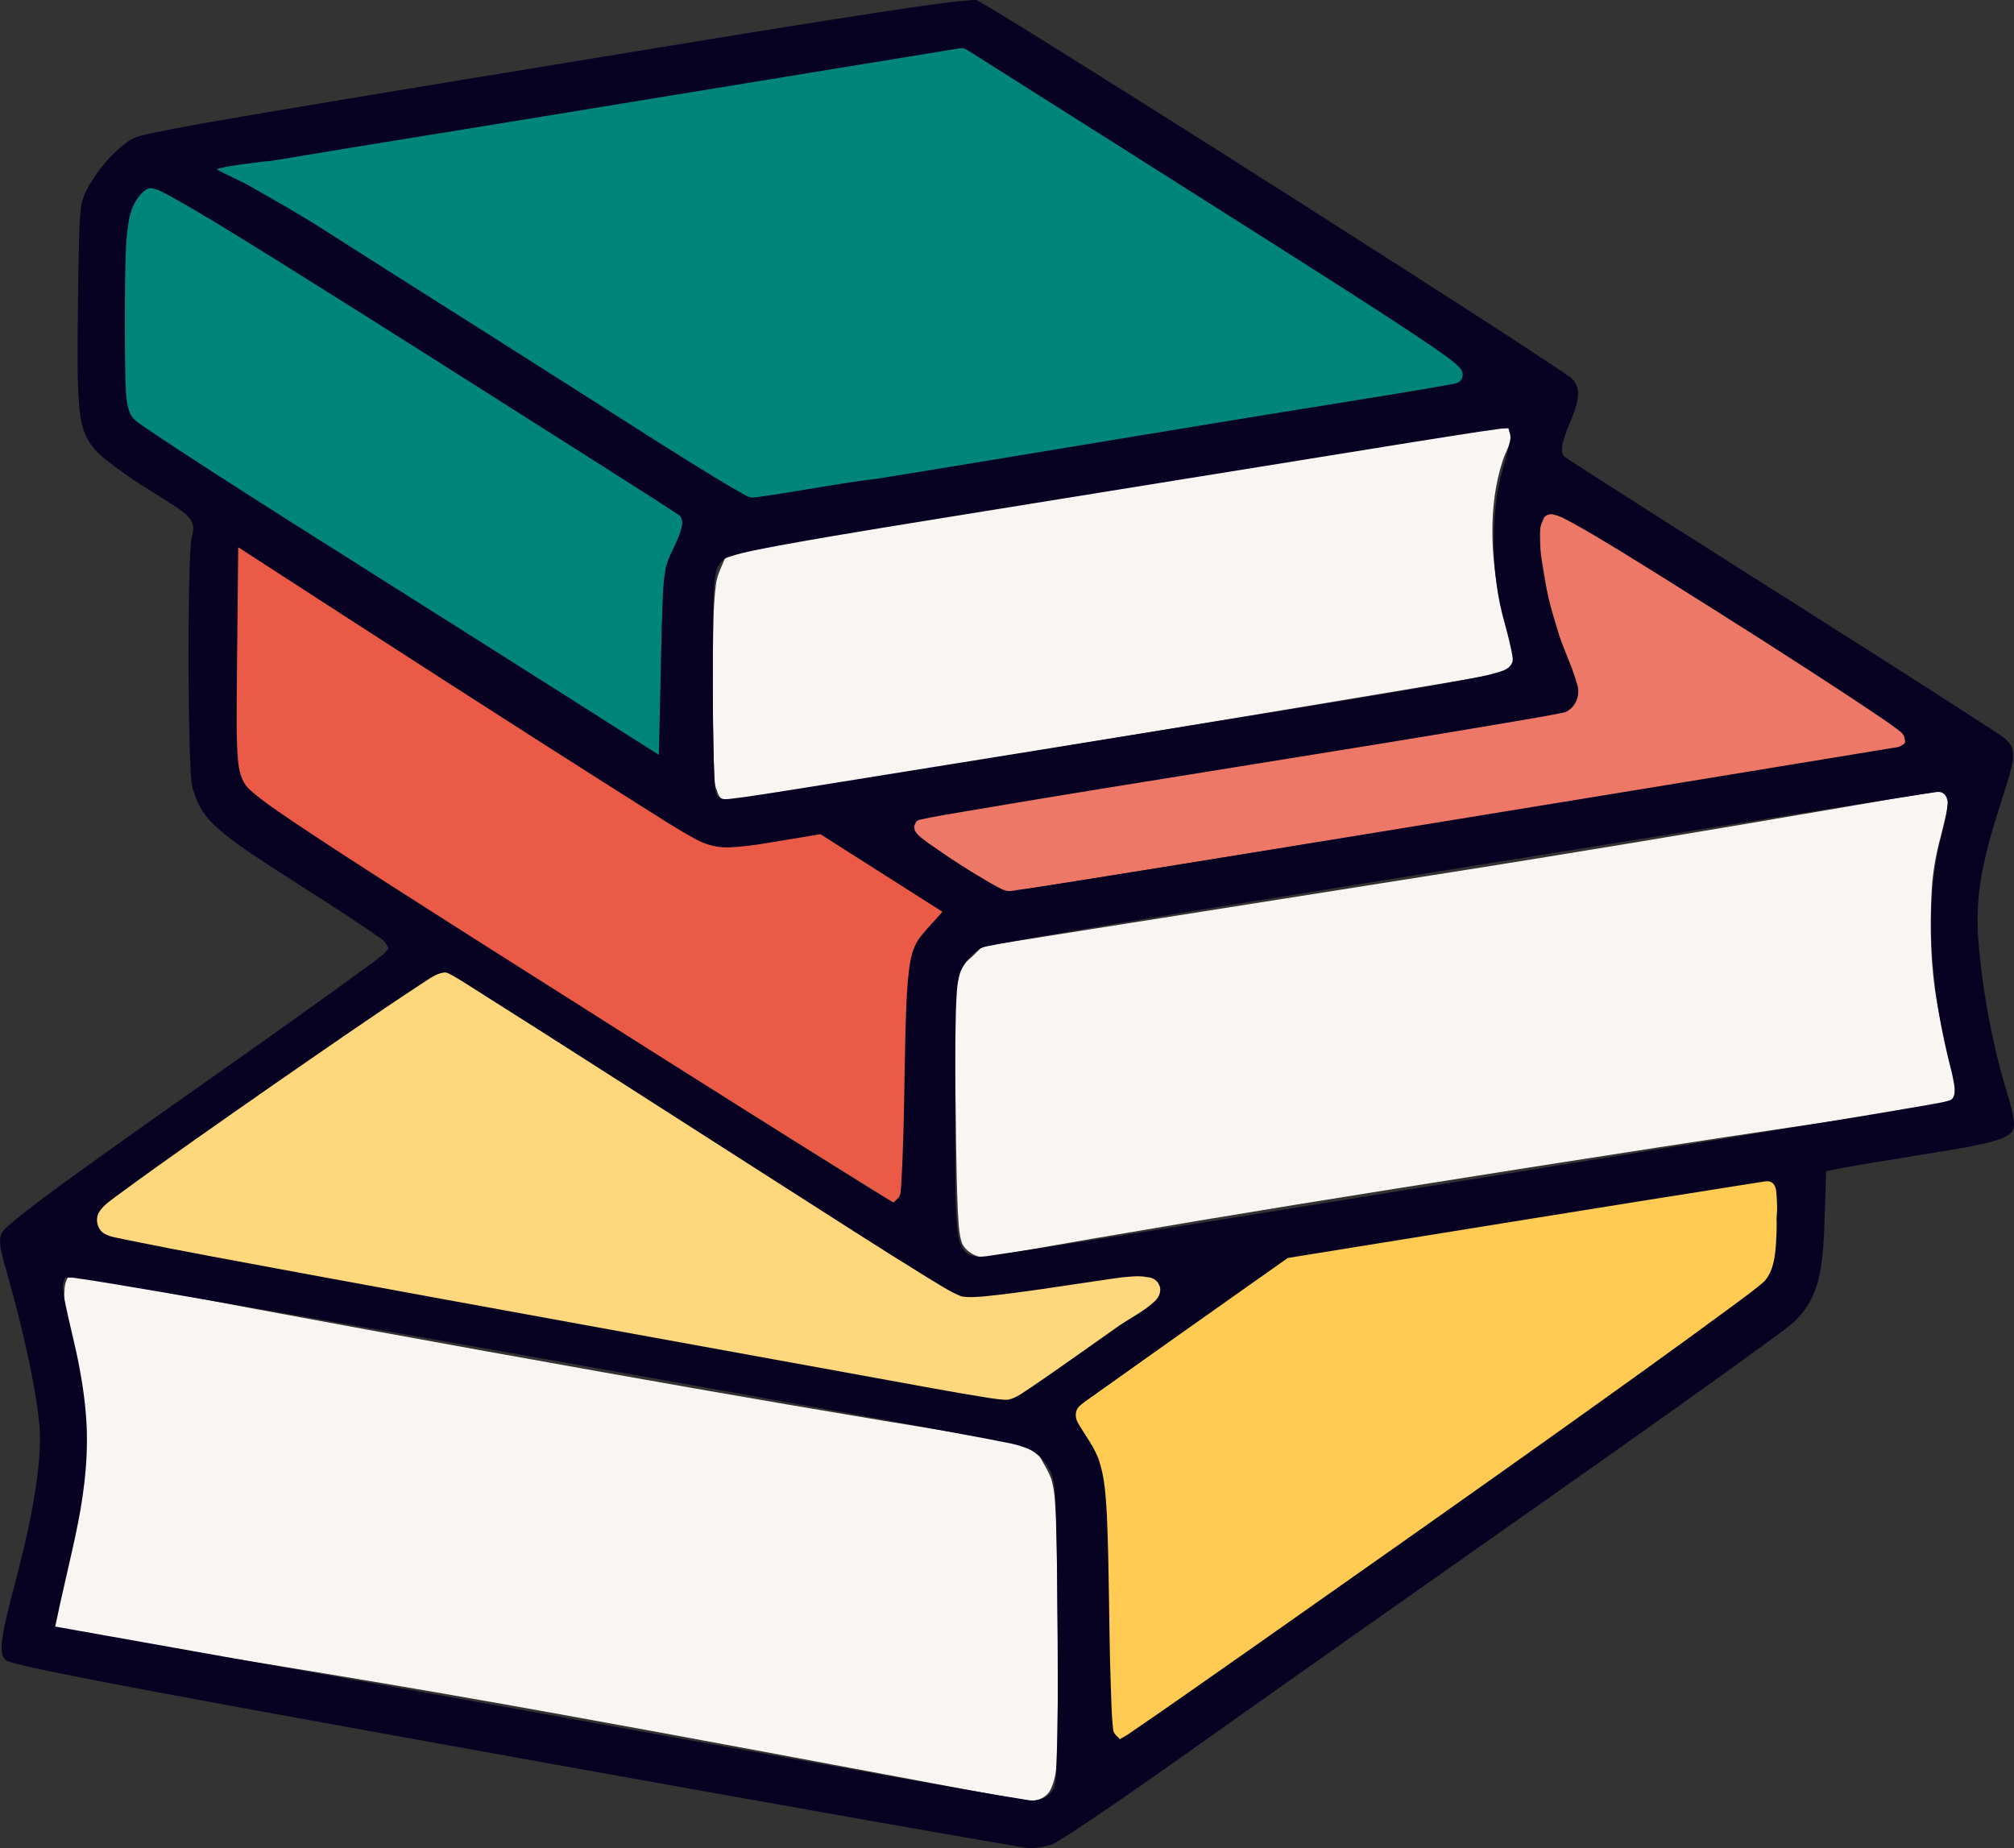 <?xml version="1.0" encoding="UTF-8" standalone="no"?>
<!-- Created with Inkscape (http://www.inkscape.org/) -->

<svg
   version="1.1"
   id="svg1"
   width="506.972"
   height="465.232"
   viewBox="0 0 506.972 465.232"
   xmlns="http://www.w3.org/2000/svg"
   xmlns:svg="http://www.w3.org/2000/svg">
  <rect x="0" y="0" width="506.972" height="465.232" fill="#333333" stroke="none"/>
  <defs
     id="defs1" />
  <g
     id="g1"
     transform="translate(-3.479,-11.889)">
    <path
       id="path38"
       style="fill:#ee7868;fill-opacity:1"
       d="m 392.463,140.498 c -0.199,1.092 -0.337,2.204 -0.94,3.163 -0.4,0.594 -0.476,1.257 -0.388,1.954 0.095,1.963 0.024,3.942 0.221,5.895 0.66,3.796 1.249,7.608 1.953,11.394 1.223,4.03 2.346,8.094 3.633,12.103 1.221,3.34 2.535,6.662 3.698,10.012 10e-4,1.058 0.094,2.128 -0.334,3.125 -0.165,0.584 -1.126,1.381 -1.71,1.703 -0.556,0.443 -0.107,0.991 -0.902,0.928 -10.761,1.564 -21.472,3.45 -32.205,5.194 -19.692,3.255 -39.39,6.477 -59.063,9.848 -26.183,4.436 -52.366,8.871 -78.548,13.308 9.201,5.872 18.402,11.743 27.604,17.615 77.455,-12.458 154.91,-24.916 232.365,-37.373 -31.609,-20.601 -63.218,-41.201 -94.826,-61.803 -0.186,0.977 -0.372,1.954 -0.559,2.932 z" />
    <g
       id="g2"
       transform="translate(32.583,-16.292)">
      <path
         id="path35"
         style="fill:#f9f5f2;fill-opacity:1"
         d="m 349.535,135.76 c -4.05,0.46 -8.071,1.174 -12.104,1.765 -24.812,3.852 -49.592,7.91 -74.394,11.829 -22.031,3.454 -44.1,6.668 -66.116,10.208 -7.017,1.126 -14.014,2.382 -20.958,3.898 -7.44,1.551 -14.88,3.102 -22.32,4.653 -0.943,2.439 -2.285,4.777 -2.557,7.421 -0.677,5.442 -0.636,10.941 -0.723,16.416 -0.061,10.351 -0.097,20.708 0.332,31.052 0.114,1.401 0.005,2.905 0.691,4.174 0.256,1.271 1.155,2.603 2.569,2.637 3.67,-0.437 7.319,-1.119 10.977,-1.671 43.031,-6.96 86.029,-14.098 129.032,-21.23 18.888,-3.168 37.793,-6.246 56.658,-9.549 0.638,-0.135 1.276,-0.271 1.914,-0.406 0.178,-0.947 0.514,-1.925 0.08,-2.856 -1.282,-3.482 -2.447,-7.01 -3.267,-10.633 -1.335,-5.515 -2.296,-11.309 -2.64,-16.865 -0.085,-1.454 -0.144,-2.855 -0.147,-4.367 -0.02,-6.125 0.694,-12.308 2.618,-18.141 0.678,-2.032 1.755,-3.913 2.385,-5.957 0.052,-0.794 -0.158,-1.608 -0.207,-2.41 -0.607,0.01 -1.215,0.021 -1.822,0.031 z m 109.305,91.666 c -7.087,1.018 -14.127,2.336 -21.191,3.506 -35.456,6.074 -70.922,12.031 -106.463,17.609 -37.669,5.956 -75.338,11.916 -113.008,17.87 -1.192,1.208 -2.341,2.459 -3.655,3.533 -2.388,2.319 -2.818,5.815 -3.068,8.969 -0.415,6.985 -0.133,13.987 -0.09,20.979 0.186,10.964 0.16,21.935 0.629,32.893 0.196,2.763 0.185,5.599 1.025,8.263 0.674,1.614 2.23,2.739 3.83,3.334 1.978,0.735 4.035,-0.105 6.021,-0.354 33.222,-5.887 66.521,-11.434 99.854,-16.707 43.812,-6.984 87.631,-13.836 131.546,-20.142 2.602,-0.426 5.246,-0.672 7.802,-1.338 1.153,-0.313 2.059,-1.543 1.667,-2.735 -0.161,-0.559 -0.594,-1.002 -0.613,-1.62 -1.408,-5.943 -2.889,-11.872 -4.078,-17.865 -0.167,-0.937 -0.411,-2.141 -0.578,-3.188 -1.63,-9.294 -1.821,-18.783 -1.321,-28.187 0.248,-4.52 1.068,-8.999 2.241,-13.358 0.717,-3.018 1.605,-6.019 1.926,-9.113 0.086,-0.905 -0.48,-1.629 -0.914,-2.363 -0.52,0.01 -1.044,-0.019 -1.562,0.014 z M -10.689,349.326 c -0.517,0.105 -1.241,0.228 -1.492,0.736 -0.823,1.451 -0.664,3.204 -0.776,4.814 -0.073,2.673 0.298,5.34 1.056,7.904 2.771,11.203 4.532,22.788 3.744,34.349 -0.551,6.796 -2.166,13.441 -3.339,20.143 -0.789,4.181 -1.303,8.43 -2.621,12.493 -0.625,2.216 -1.52,4.355 -2.047,6.596 -0.111,0.714 0.281,1.353 0.461,2.023 3.157,0.765 6.401,1.094 9.599,1.652 39.56,6.145 79.081,12.619 118.491,19.772 33.53,6.052 67.031,12.372 100.532,18.635 5.678,1.024 11.336,2.177 17.045,3.015 2.183,0.188 4.545,-0.874 5.459,-2.948 0.862,-1.91 1.333,-3.996 1.38,-6.092 0.431,-9.943 0.38,-19.9 0.365,-29.85 -0.092,-10.558 -0.123,-21.119 -0.464,-31.672 -0.186,-3.468 -0.179,-7.01 -1.16,-10.37 -0.713,-1.917 -1.802,-3.671 -2.791,-5.455 -0.781,-1.352 -1.804,-2.781 -3.449,-3.078 -4.349,-1.045 -8.791,-1.638 -13.194,-2.404 -31.231,-5.077 -62.403,-10.43 -93.541,-16 C 82.996,366.542 43.476,359.33 3.998,351.818 c -4.672,-0.834 -9.315,-1.863 -14.021,-2.492 -0.222,0.003 -0.446,-0.037 -0.666,0 z" />
      <path
         style="fill:#cccccc;fill-opacity:1"
         d="m 229.134,495.842 c 0.722,-0.289 1.584,-0.253 1.917,0.079 0.332,0.332 -0.258,0.569 -1.312,0.525 -1.165,-0.048 -1.402,-0.285 -0.604,-0.604 z"
         id="path33" />
      <path
         id="path18"
         style="fill:#ffcb52;fill-opacity:1"
         d="m 415.291,325.449 c -5.887,0 -11.654,1.67 -17.478,2.529 -29.999,4.618 -59.98,9.355 -89.933,14.261 -4.278,0.742 -8.582,1.359 -12.829,2.263 -2.337,1.253 -4.424,2.921 -6.611,4.413 -14.306,10.192 -28.394,20.685 -42.719,30.851 -1.129,0.831 -2.347,1.547 -3.47,2.375 -1.212,1.126 -0.864,3 -0.098,4.28 1.679,2.855 3.768,5.501 4.934,8.634 1.664,4.427 1.843,9.22 2.124,13.891 0.092,1.599 0.136,3.188 0.204,4.845 0.361,12.611 0.551,25.38 0.827,38.052 0.109,5.376 0.217,10.753 0.327,16.129 3.727,-2.591 7.452,-5.184 11.234,-7.694 16.353,-11.338 32.56,-22.884 48.837,-34.332 25.957,-18.295 51.948,-36.541 77.697,-55.127 8.118,-5.89 16.283,-11.72 24.273,-17.784 2.153,-1.636 4.338,-3.734 4.859,-6.468 0.741,-3.784 0.877,-7.745 0.61,-11.58 0.036,-2.402 0.818,-4.835 0.419,-7.219 -0.207,-1.305 -1.337,-2.32 -2.726,-2.32 z" />
      <path
         id="path14"
         style="fill:#eb5a47;fill-opacity:1"
         d="m 32.709,166.392 c -3.349,-2.307 -2.227,1.265 -2.19,2.517 -1.051,9.274 -0.514,18.622 -0.43,27.929 0.149,7.423 0.09,14.851 0.294,22.273 0.138,2.035 0.09,4.283 1.32,6.015 1.657,1.545 3.145,3.676 4.974,5.005 14.477,9.908 29.508,19.468 44.222,29.018 25.852,16.747 52.145,32.417 78.175,48.886 13.962,8.813 27.925,17.304 41.886,26.118 -0.399,-12.11 -0.856,-24.219 -1.221,-36.33 0.131,-6.59 0.217,-13.177 0.465,-19.724 0.198,-3.541 0.195,-7.151 1.153,-10.591 0.766,-2.812 2.849,-4.95 4.778,-7.023 0.764,-0.916 1.822,-1.571 2.483,-2.562 0.734,-1.173 0.057,-2.73 -1.121,-3.315 -2.55,-1.335 -5.193,-2.506 -7.654,-4.012 -5.357,-3.154 -10.328,-6.903 -15.467,-10.389 -2.011,-1.396 -4.025,-2.789 -6.035,-4.187 -4.499,0.938 -8.973,2 -13.488,2.854 -4.339,0.643 -8.782,0.635 -13.123,0.021 -2.542,-0.764 -4.82,-2.193 -7.139,-3.453 -7.241,-4.162 -14.189,-8.565 -21.249,-13.011 -18.629,-11.809 -37.14,-23.805 -55.637,-35.821 -8.829,-5.712 -17.579,-11.561 -26.675,-16.847 -2.353,-1.273 -4.679,-2.745 -7.313,-3.346 -0.332,-0.046 -2.755,-1.2 -3.088,-1.147 z" />
      <path
         id="path11"
         style="fill:#00857a;fill-opacity:1"
         d="m 211.156,40.287 c -4.616,0.332 -9.165,1.243 -13.732,1.952 -26.375,4.379 -52.765,8.646 -79.134,13.085 -25.803,4.337 -51.714,8.189 -77.467,12.815 -3.578,0.626 -11.693,1.587 -15.63,2.57 2.239,1.941 9.308,4.629 11.732,6.337 16.764,12.17 34.228,23.026 51.657,34.222 21.62,13.831 43.666,26.996 66.039,39.57 1.634,0.912 3.267,1.825 4.911,2.72 5.321,-0.667 10.445,-1.124 15.746,-1.93 46.798,-7.458 93.732,-15.552 140.492,-23.241 8.234,-1.382 16.483,-2.682 24.696,-4.179 1.308,-0.283 2.616,-0.566 3.923,-0.849 -1.517,-1.343 -2.883,-2.883 -4.664,-3.892 C 325.585,110.34 311.32,101.405 297.094,92.414 271.973,76.604 246.854,60.795 221.635,45.143 c -2.498,-1.494 -4.924,-3.118 -7.484,-4.504 -0.95,-0.374 -1.989,-0.382 -2.994,-0.352 z M 9.367,75.225 C 8.474,75.377 7.668,75.88 6.828,76.219 4.618,77.312 3.656,79.784 3.253,82.072 2.445,86.747 2.49,91.514 2.381,96.243 c -0.097,5.984 0.026,12.065 -0.192,17.988 -0.184,5.833 -0.704,11.65 -0.887,17.482 -0.027,1.332 0.02,2.847 1.113,3.789 2.621,2.553 5.664,4.623 8.613,6.772 11.234,7.909 22.909,15.168 34.613,22.354 14.393,8.755 28.904,17.314 43.354,25.974 16.04,9.579 32.08,19.157 48.119,28.737 0.094,-9.598 0.107,-19.198 0.25,-28.795 0.196,-5.986 0.285,-12.115 1.249,-18.094 0.404,-2.638 1.484,-5.094 2.678,-7.458 0.926,-1.942 1.851,-3.884 2.779,-5.825 C 118.171,142.163 92.286,125.133 66.376,108.145 52.907,99.405 39.362,90.764 25.43,82.775 21.012,80.3 16.611,77.748 11.928,75.801 11.107,75.501 10.256,75.154 9.367,75.225 Z" />
      <path
         id="path2"
         style="fill:#080222;fill-opacity:1"
         d="m 215.902,28.189 c -5.504,0.353 -10.958,1.239 -16.418,1.994 -20.873,3.097 -41.754,6.558 -62.605,9.956 -32.816,5.378 -65.655,10.728 -98.437,16.252 -9.877,1.713 -19.78,3.307 -29.593,5.368 -2.105,0.47 -4.321,0.878 -6.05,2.267 -3.863,2.817 -6.949,6.605 -9.386,10.692 -1.127,1.848 -1.979,3.886 -2.161,6.061 -0.251,2.076 -0.339,4.166 -0.415,6.18 -0.246,8.229 -0.311,16.626 -0.394,24.923 -0.007,6.475 -0.143,12.969 0.477,19.422 0.322,3.225 1.081,6.545 3.156,9.126 1.743,2.421 4.291,4.073 6.628,5.862 4.84,3.62 10.141,6.548 15.133,9.94 1.631,1.156 3.578,2.553 3.705,4.739 0.077,1.443 -0.648,2.779 -0.617,4.225 -0.303,4.084 -0.358,8.082 -0.448,12.196 -0.201,12.638 -0.173,25.281 0.138,37.917 0.078,2.336 0.147,4.978 0.293,7.293 0.093,1.759 0.215,3.537 0.866,5.194 0.941,3.164 2.79,6.009 5.225,8.228 4.347,4.018 9.387,7.179 14.3,10.445 9.1,5.907 18.361,11.574 27.242,17.811 0.819,0.551 1.551,1.228 1.911,2.169 0.575,0.561 -0.306,0.99 -0.564,1.475 -1.286,1.309 -2.881,2.282 -4.322,3.413 -22.302,16.282 -45.02,31.98 -67.487,48.032 -7.143,5.159 -14.354,10.237 -21.215,15.77 -1.226,1.079 -2.629,2.049 -3.54,3.421 -0.947,2.151 -0.083,4.502 0.385,6.66 1.561,5.782 3.263,11.527 4.628,17.361 1.878,7.994 3.63,16.046 4.476,24.223 0.493,6.417 -0.404,12.843 -1.451,19.162 -1.503,8.746 -3.764,17.334 -6.013,25.909 -0.861,3.647 -1.902,7.302 -2.047,11.066 -0.011,1.183 0.192,2.626 1.252,3.319 3.591,1.197 7.336,1.851 11.025,2.666 17.253,3.529 34.588,6.644 51.905,9.844 51.745,9.425 103.519,18.734 155.317,27.904 12.061,2.119 24.156,4.262 36.246,6.295 0.9,0.143 1.946,0.321 2.84,0.443 2.07,0.013 4.17,-0.349 6.113,-1.059 3.22,-1.817 6.205,-3.884 9.266,-5.902 15.43,-10.366 30.456,-21.316 45.667,-31.994 27.386,-19.361 54.84,-38.62 82.253,-57.944 15.206,-10.769 30.433,-21.511 45.452,-32.54 1.947,-1.445 3.949,-2.86 5.486,-4.763 2.85,-3.186 4.375,-7.32 5.055,-11.489 1.094,-6.63 0.953,-13.374 1.249,-20.067 0.05,-1.556 0.101,-3.111 0.151,-4.667 7.541,-1.544 15.162,-2.652 22.75,-3.924 5.968,-1.008 11.9,-1.809 17.807,-3.202 2.041,-0.561 4.25,-1.03 5.894,-2.446 1.248,-1.231 0.808,-3.155 0.548,-4.689 -0.904,-4.122 -2.35,-8.102 -3.355,-12.199 -2.672,-10.262 -4.402,-20.765 -5.314,-31.327 -0.547,-6.565 -0.05,-13.199 1.379,-19.627 1.572,-7.319 4.01,-14.406 6.238,-21.541 0.598,-2.312 1.441,-4.717 0.996,-7.128 -0.578,-2.185 -2.669,-3.398 -4.436,-4.55 -15.999,-10.441 -32.151,-20.645 -48.276,-30.891 -19.554,-12.41 -39.147,-24.757 -58.611,-37.306 -0.827,-0.571 -1.925,-1.057 -2.073,-2.169 -0.256,-1.781 0.521,-3.508 1.061,-5.169 1.169,-3.167 2.925,-6.261 2.972,-9.717 -0.013,-1.829 -1.103,-3.556 -2.688,-4.44 -0.827,-0.593 -1.715,-1.175 -2.627,-1.799 -13.741,-9.131 -27.653,-17.999 -41.534,-26.914 -27.765,-17.754 -55.558,-35.425 -83.506,-52.89 -6.896,-4.267 -13.736,-8.632 -20.761,-12.686 -0.333,-0.271 -0.743,-0.172 -1.138,-0.184 z m -1.811,12.393 c 28.722,18.196 57.484,36.33 86.172,54.58 10.618,6.79 21.283,13.515 31.693,20.622 2.202,1.591 4.558,3.039 6.434,5.024 0.88,0.902 1.001,2.567 -0.051,3.371 -1.019,0.779 -2.408,0.707 -3.604,1.034 -16.643,2.95 -33.102,5.37 -49.774,8.134 -30.961,5.054 -62.166,10.325 -93.136,15.324 -10.101,1.2 -20.195,3.258 -30.325,4.661 -0.953,0.192 -1.948,0.137 -2.787,-0.402 -5.046,-2.732 -9.891,-5.818 -14.779,-8.82 -12.514,-7.81 -24.894,-15.833 -37.363,-23.715 C 88.9,109.135 71.147,98.002 53.495,86.713 47.012,82.518 40.985,79.133 34.027,75.168 c -0.685,-0.526 -6.473,-3.165 -8.566,-4.314 1.188,-0.711 6.124,-1.292 6.919,-1.371 1.949,-0.222 5.094,-0.726 6.751,-0.798 22.942,-3.841 45.617,-7.424 68.607,-11.216 35.237,-5.766 70.473,-11.535 105.71,-17.293 0.214,0.135 0.428,0.271 0.643,0.406 z M 9.145,75.566 c 1.823,0.326 3.41,1.387 5.039,2.217 8.959,5.015 17.641,10.502 26.376,15.892 27.536,17.189 54.915,34.625 82.323,52.018 6.378,4.102 12.824,8.101 19.145,12.288 0.988,1.195 0.536,2.821 0.102,4.146 -0.967,3.207 -3.049,5.982 -3.704,9.292 -0.753,4.256 -0.723,8.64 -0.893,12.908 -0.289,11.291 -0.525,22.583 -0.792,33.874 C 105.056,198.036 73.277,178.016 41.536,157.939 30.087,150.625 18.603,143.359 7.35,135.745 5.916,134.72 4.224,133.796 3.564,132.053 2.517,129.349 2.613,126.385 2.454,123.534 2.276,115.061 2.299,106.584 2.381,98.11 2.502,93.178 2.496,88.203 3.4,83.336 3.912,80.562 5.178,77.837 7.443,76.07 7.9,75.659 8.539,75.479 9.145,75.566 Z M 351.025,137.504 c 0.298,1.2 -0.261,2.423 -0.466,3.605 -0.96,3.949 -2.278,7.819 -2.825,11.86 -0.109,0.718 -0.248,1.728 -0.339,2.568 -0.315,2.761 -0.465,5.576 -0.484,8.277 -0.049,7.195 0.77,14.472 2.799,21.353 0.734,2.899 1.565,5.789 1.977,8.756 0.127,1.551 -1.222,2.682 -2.576,3.119 -3.543,1.228 -7.272,1.794 -10.939,2.526 -16.831,3.082 -33.736,5.724 -50.618,8.505 -38.125,6.165 -76.247,12.347 -114.381,18.453 -6.256,0.956 -12.494,2.06 -18.783,2.783 -0.969,0.12 -2.007,0.067 -2.782,-0.594 -0.395,-0.311 -0.489,-0.985 -0.577,-1.46 -0.43,-2.703 -0.361,-5.46 -0.489,-8.19 -0.288,-12.266 -0.259,-24.538 -0.132,-36.806 0.125,-3.437 0.021,-6.929 0.795,-10.301 0.406,-1.649 1.57,-3.153 3.252,-3.621 4.107,-1.336 8.393,-2.004 12.62,-2.844 17.245,-3.136 34.566,-5.84 51.867,-8.656 35.78,-5.75 71.551,-11.562 107.331,-17.314 7.499,-1.157 14.98,-2.438 22.501,-3.446 0.603,-0.031 1.206,-0.062 1.809,-0.094 0.147,0.507 0.294,1.014 0.441,1.521 z m 10.566,20.141 c 1.935,0.29 3.619,1.409 5.338,2.277 7.907,4.405 15.55,9.259 23.234,14.036 16.702,10.475 33.372,21.007 49.797,31.912 3.161,2.144 6.397,4.194 9.393,6.567 0.515,0.438 0.975,0.979 0.965,1.689 0.171,0.652 0.301,1.285 -0.486,1.522 -0.56,0.515 -1.271,0.652 -2.004,0.729 -40.555,6.696 -81.128,13.299 -121.697,19.926 -26.885,4.374 -53.762,8.795 -80.662,13.075 -6.792,1.054 -13.574,2.19 -20.384,3.12 -1.51,0.017 -2.803,-0.968 -4.115,-1.6 -5.67,-3.234 -11.171,-6.771 -16.485,-10.561 -1.177,-0.951 -2.631,-1.737 -3.316,-3.149 -0.104,-0.559 -0.28,-1.127 0.121,-1.615 0.146,-0.656 0.619,-0.944 1.245,-1.062 3.768,-0.862 7.606,-1.408 11.411,-2.094 45.674,-7.76 91.493,-14.691 137.157,-22.45 4.562,-0.806 9.145,-1.518 13.68,-2.468 2.737,-1.053 4.046,-4.433 3.09,-7.137 -1.357,-4.872 -3.729,-9.38 -5.151,-14.231 -1.964,-6.384 -3.468,-12.941 -4.095,-19.599 -0.146,-2.468 -0.409,-5.084 0.565,-7.422 0.377,-0.971 1.362,-1.593 2.4,-1.464 z M 33.91,167.908 c 32.593,21.129 65.226,42.196 98.048,62.968 4.717,2.92 9.329,6.026 14.227,8.641 2.609,1.408 5.578,2.125 8.545,1.958 5.252,-0.241 10.418,-1.314 15.602,-2.123 2.362,-0.392 4.724,-0.785 7.086,-1.177 10.237,6.509 20.474,13.018 30.711,19.527 -1.934,2.243 -4.043,4.342 -5.838,6.701 -2.168,3.062 -2.471,6.941 -2.854,10.557 -0.312,3.604 -0.439,7.339 -0.558,10.941 -0.389,13.633 -0.321,27.283 -1.146,40.901 -0.117,0.956 -0.055,2.054 -0.626,2.857 -0.442,0.416 -0.882,0.833 -1.323,1.25 -4.109,-2.298 -8.036,-4.906 -12.046,-7.372 -31.219,-19.599 -62.363,-39.331 -93.482,-59.088 -15.11,-9.643 -30.267,-19.215 -45.175,-29.167 -3.822,-2.649 -7.771,-5.158 -11.25,-8.26 -2.205,-1.906 -2.802,-4.945 -3.053,-7.711 -0.467,-6.098 -0.273,-12.224 -0.274,-18.334 0.104,-11.681 0.241,-23.362 0.357,-35.043 z m 425.191,59.639 c 1.475,0.135 2.189,1.75 2.049,3.08 -0.309,4.432 -1.916,8.636 -2.68,12.992 -2.017,11.065 -1.721,22.429 -0.373,33.555 0.874,7.104 2.327,14.125 4.122,21.051 0.345,1.797 0.914,3.644 0.619,5.483 -0.192,0.614 -0.493,1.322 -1.193,1.463 -1.924,0.63 -3.966,0.847 -5.95,1.243 -17.59,3.044 -35.221,5.847 -52.839,8.731 -42.582,6.883 -85.169,13.735 -127.759,20.569 -18.377,2.921 -36.747,5.898 -55.159,8.588 -1.998,0.302 -4.361,0.53 -5.988,-0.924 -1.734,-1.723 -1.899,-4.33 -2.163,-6.625 -0.504,-6.589 -0.405,-13.206 -0.455,-19.809 0.013,-11.388 -0.086,-22.779 0.183,-34.165 0.166,-3.288 0.106,-6.659 1.083,-9.835 0.877,-2.307 2.599,-4.233 4.557,-5.695 1.385,-0.949 3.148,-0.952 4.729,-1.36 15.864,-2.933 31.79,-5.514 47.708,-8.134 38.282,-6.197 76.581,-12.297 114.867,-18.47 24.254,-3.884 48.499,-7.841 72.776,-11.568 0.617,-0.056 1.248,-0.25 1.867,-0.17 z M 83.645,275.094 c 5.698,3.444 11.282,7.074 16.911,10.631 31.75,20.201 63.34,40.652 95.113,60.818 4.895,3.036 9.766,6.242 14.854,9.003 1.422,0.811 3.05,1.242 4.691,1.089 1.658,-0.049 3.111,-0.177 4.761,-0.339 10.957,-1.176 21.793,-3.147 32.707,-4.644 1.873,-0.219 3.742,-0.611 5.628,-0.633 0.799,0.046 1.598,0.091 2.396,0.137 -0.344,0.993 -0.478,2.1 -0.953,3.02 -1.421,1.452 -3.183,2.523 -4.78,3.769 -9.207,6.678 -18.526,13.204 -27.903,19.642 -0.829,0.6 -1.731,1.21 -2.81,1.09 -4.117,-0.192 -8.18,-0.987 -12.23,-1.71 -29.736,-5.489 -59.483,-10.848 -89.237,-16.249 -37.367,-6.774 -74.744,-13.491 -112.033,-20.68 -4.251,-0.861 -8.532,-1.602 -12.738,-2.667 -0.916,-0.265 -1.402,-1.183 -2.109,-1.766 0.739,-1.054 1.514,-2.089 2.595,-2.818 6.586,-5.041 13.398,-9.778 20.149,-14.593 17.322,-12.224 34.713,-24.348 52.276,-36.223 3.494,-2.314 6.925,-4.74 10.563,-6.825 0.482,-0.237 1.08,-0.397 1.595,-0.363 0.184,0.103 0.369,0.207 0.553,0.31 z m 332.686,50.516 c 1.173,0.241 1.62,1.571 1.703,2.64 0.401,4.333 0.159,8.697 -0.085,13.032 -0.232,3.269 -0.631,6.813 -2.862,9.39 -2.399,2.145 -5.063,3.977 -7.618,5.931 -15.767,11.632 -31.722,23.007 -47.675,34.382 -23.867,16.983 -47.831,33.832 -71.791,50.682 -11.075,7.751 -22.108,15.561 -33.269,23.188 -0.628,0.417 -1.307,0.75 -1.959,1.127 -0.636,-0.77 -1.637,-1.363 -1.679,-2.456 -0.436,-3.909 -0.457,-7.854 -0.614,-11.782 -0.477,-14.097 -0.337,-28.21 -0.963,-42.303 -0.278,-4.425 -0.492,-9.066 -1.895,-13.377 -1.127,-3.547 -3.539,-6.445 -5.351,-9.638 -0.768,-1.283 -0.856,-3.072 0.256,-4.189 1.475,-1.416 3.272,-2.451 4.898,-3.683 15.853,-11.262 31.746,-22.473 47.625,-33.701 39.453,-6.347 78.893,-12.785 118.365,-19.003 0.89,-0.091 1.801,-0.374 2.682,-0.307 0.077,0.023 0.154,0.046 0.23,0.069 z m -427.193,24.186 c 7.09,0.97 14.13,2.271 21.191,3.428 45.481,7.78 90.916,15.825 136.342,23.92 24.41,4.382 48.831,8.712 73.198,13.326 3.29,0.719 6.706,1.079 9.824,2.416 2.643,1.147 4.618,3.489 5.806,6.062 1.056,2.844 1.004,5.936 1.19,8.924 0.336,10.194 0.309,20.395 0.419,30.593 0.051,11.116 0.176,22.239 -0.197,33.351 -0.141,2.111 -0.083,4.281 -0.679,6.326 -0.989,2.435 -3.836,3.609 -6.333,3.208 -10.064,-1.579 -20.085,-3.421 -30.12,-5.175 C 164.775,469.958 129.806,463.555 94.813,457.285 58.15,450.686 21.474,444.163 -15.201,437.633 c 1.533,-7.447 3.337,-14.834 4.959,-22.262 0.277,-1.272 0.552,-2.679 0.805,-3.947 1.736,-8.876 2.707,-17.966 1.969,-27.008 -0.039,-0.459 -0.107,-1.338 -0.155,-1.787 -0.319,-3.308 -0.823,-6.644 -1.421,-9.836 -1.034,-5.782 -2.651,-11.473 -3.775,-17.286 -0.185,-1.402 -0.689,-2.848 -0.382,-4.255 0.267,-0.431 0.188,-1.335 0.682,-1.453 0.551,0.004 1.105,-0.032 1.655,-0.004 z" />
      <path
         id="path36"
         style="fill:#ffd77c;fill-opacity:1;stroke-width:0.32"
         d="m 82.764,272.986 c -2.121,0.219 -3.86,1.649 -5.614,2.748 -12.661,8.31 -25.083,16.98 -37.538,25.594 -13.09,9.137 -26.203,18.247 -39.069,27.696 -1.708,1.328 -3.665,2.515 -4.792,4.421 -0.987,1.898 -0.254,4.518 1.725,5.45 1.535,0.768 3.288,0.907 4.936,1.321 14.612,2.993 29.293,5.628 43.955,8.367 48.251,8.913 96.542,17.633 144.812,26.432 9.572,1.724 19.161,3.571 28.782,5.089 1.543,0.182 3.102,0.502 4.653,0.428 2.295,-0.43 4.092,-2.046 6.02,-3.245 7.432,-5.031 14.698,-10.302 22.05,-15.446 2.946,-1.976 6.178,-3.589 8.797,-6.011 1.163,-1.038 1.975,-2.803 1.146,-4.285 -0.51,-1.187 -1.828,-1.866 -3.032,-1.864 -1.363,-0.318 -2.772,-0.243 -4.178,-0.134 -2.99,0.189 -5.94,0.774 -8.909,1.161 -9.216,1.333 -18.411,2.856 -27.678,3.794 -1.95,0.146 -3.941,0.343 -5.877,0.031 -2.991,-1.169 -5.651,-3.014 -8.408,-4.635 -12.365,-7.619 -24.552,-15.519 -36.799,-23.325 -26.911,-17.19 -53.753,-34.501 -80.76,-51.549 -1.138,-0.672 -2.274,-1.395 -3.472,-1.934 -0.249,-0.051 -0.49,-0.146 -0.749,-0.103 z" />
    </g>
  </g>
</svg>
